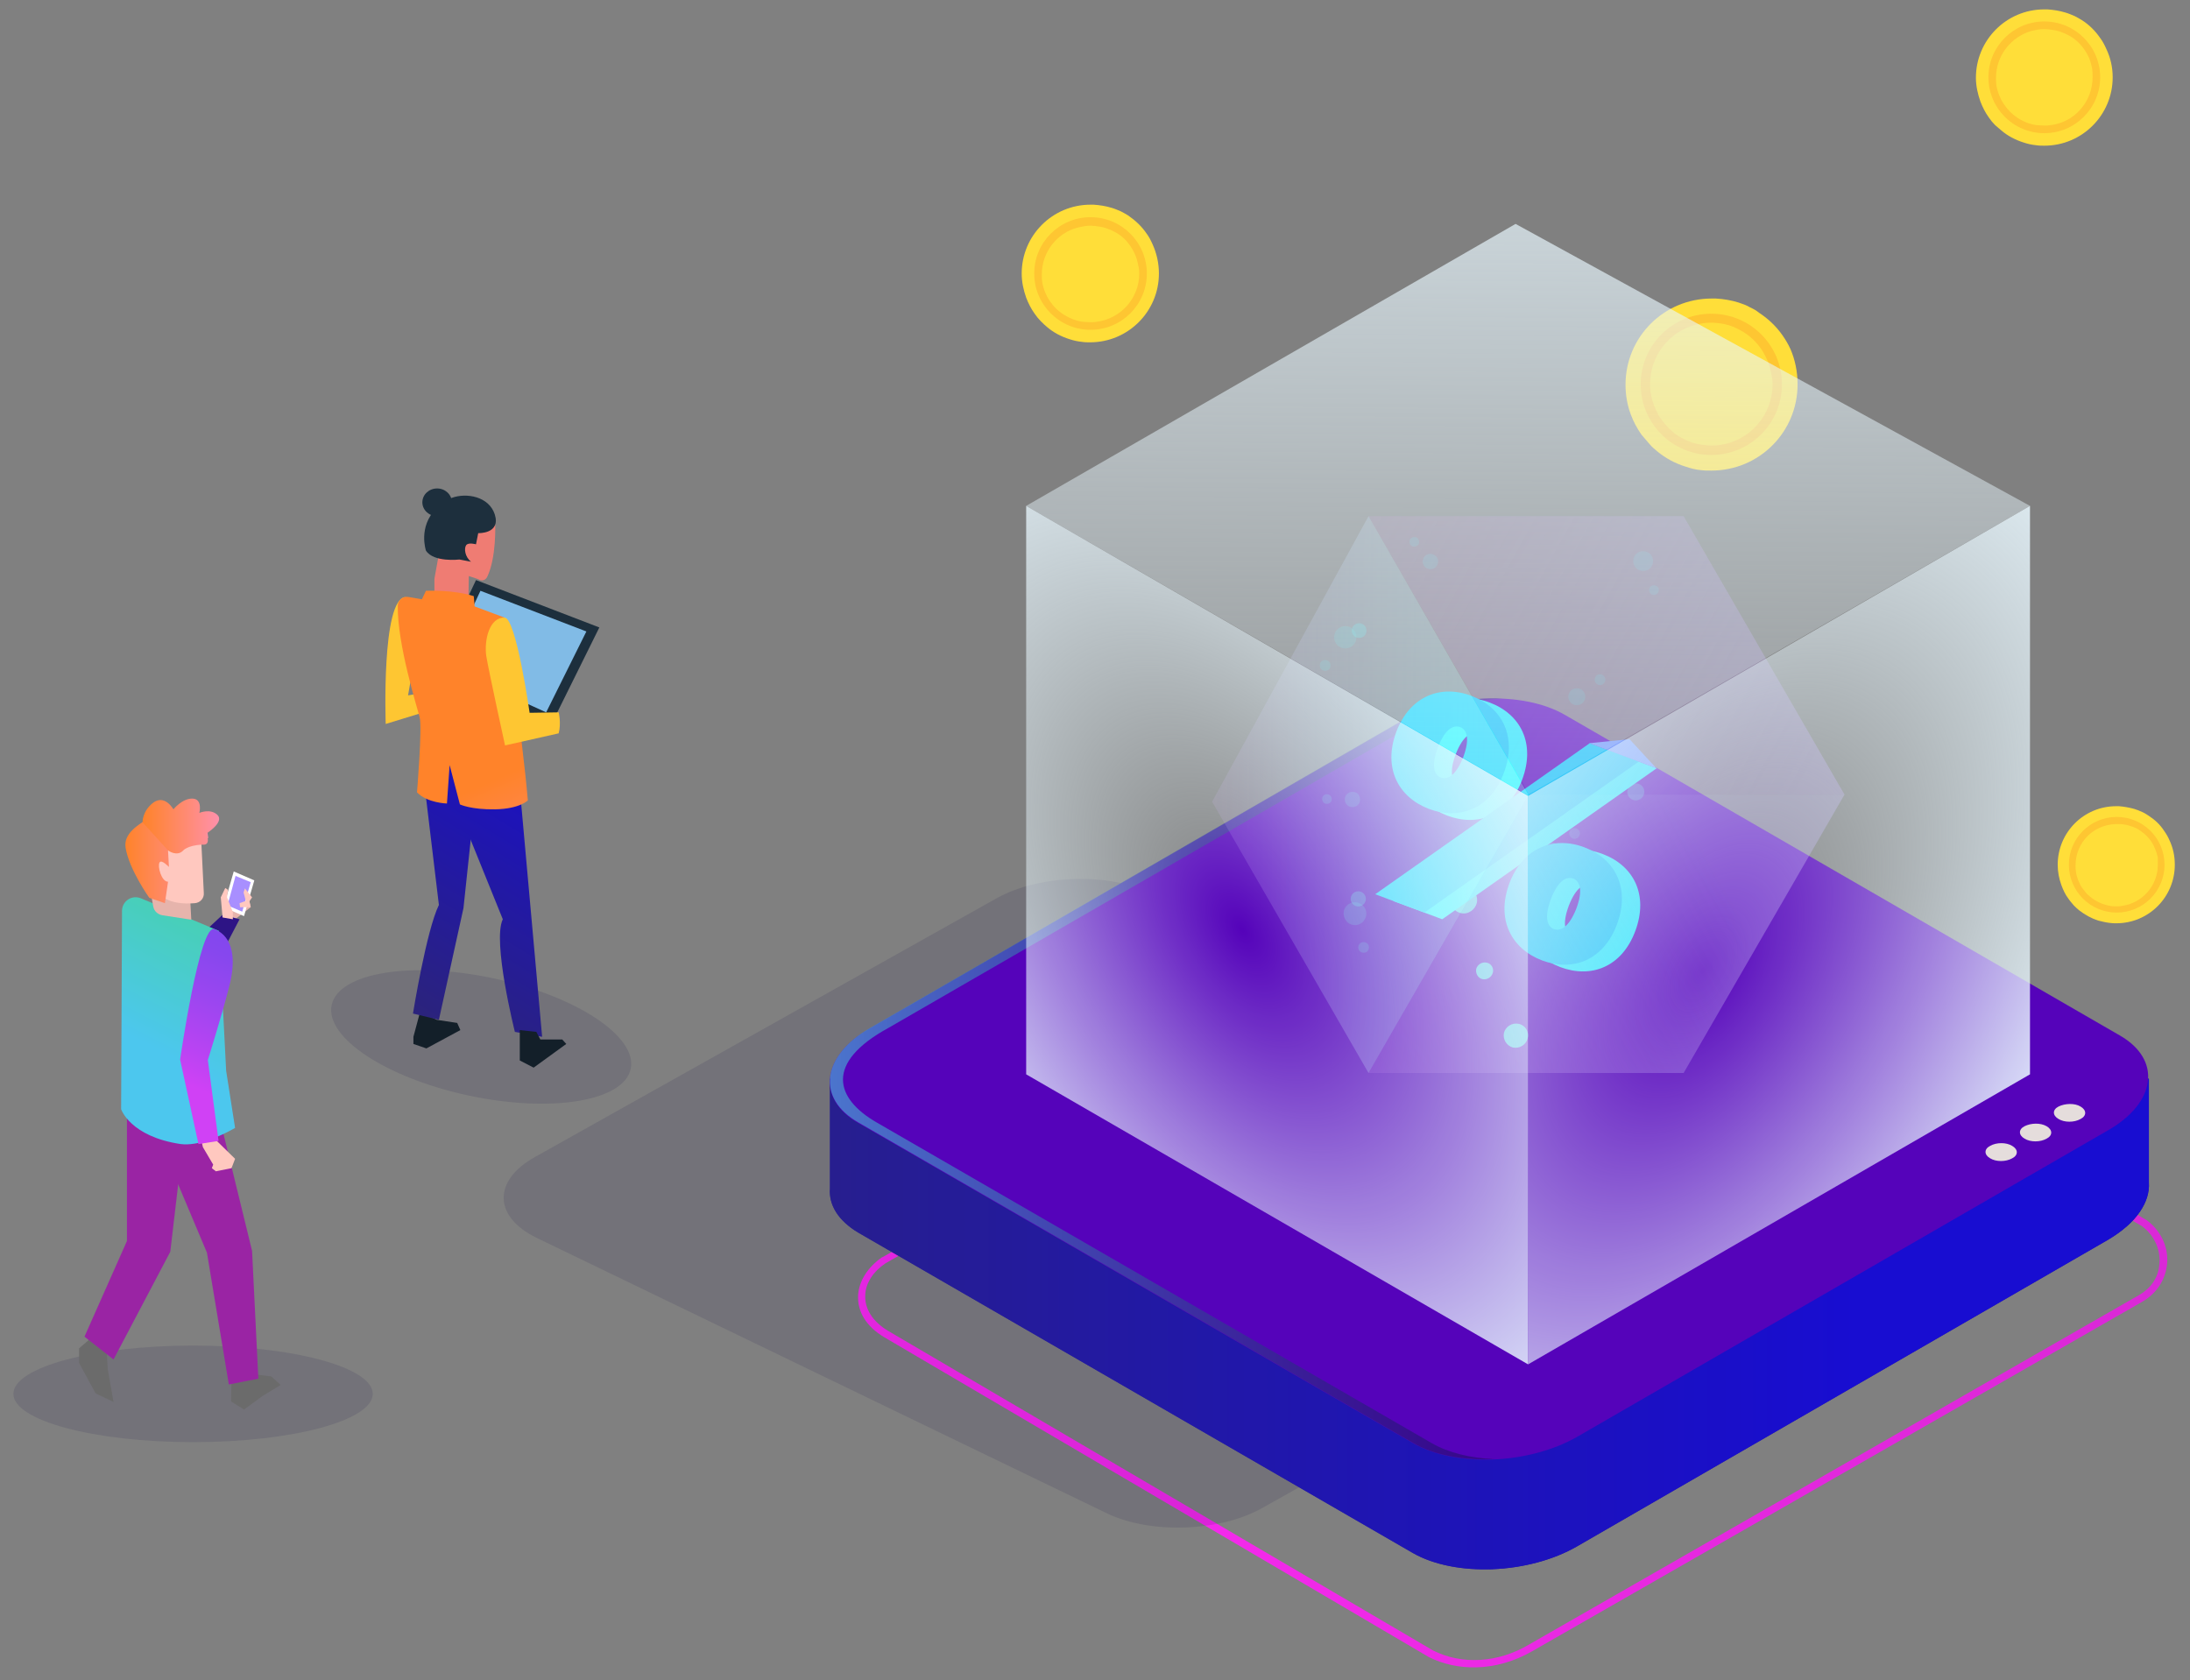 <?xml version="1.0" encoding="utf-8"?>
<!-- Generator: Adobe Illustrator 22.1.0, SVG Export Plug-In . SVG Version: 6.00 Build 0)  -->
<svg version="1.1" id="Шар_1" xmlns="http://www.w3.org/2000/svg" xmlns:xlink="http://www.w3.org/1999/xlink" x="0px" y="0px"
	 viewBox="0 0 490 376" style="enable-background:new 0 0 490 376;" xml:space="preserve">
<rect x="0" y="0" width="490" height="376" fill="#808080" stroke="none"/>
<style type="text/css">
	.st0{fill:url(#XMLID_6_);}
	.st1{fill:#FFDE39;}
	.st2{fill:#FEC632;}
	.st3{fill:url(#SVGID_1_);}
	.st4{opacity:0.11;fill:#0B0244;}
	.st5{fill:#312A91;}
	.st6{fill:url(#SVGID_2_);}
	.st7{fill:#5503BA;}
	.st8{opacity:0.5;fill:url(#SVGID_3_);}
	.st9{opacity:0.9;fill:#42E8E0;}
	.st10{opacity:0.3;fill:#42E8E0;}
	.st11{opacity:0.2;fill:#42E8E0;}
	.st12{opacity:0.9;}
	.st13{fill:#42E8E0;}
	.st14{fill:#15FFFF;}
	.st15{fill:#03D7FB;}
	.st16{fill:#6EA6FF;}
	.st17{opacity:0.37;fill:url(#SVGID_4_);}
	.st18{opacity:0.37;fill:url(#SVGID_5_);}
	.st19{opacity:0.37;fill:url(#SVGID_6_);}
	.st20{fill:url(#SVGID_7_);}
	.st21{fill:url(#SVGID_8_);}
	.st22{fill:url(#SVGID_9_);}
	.st23{fill:#E5DDDC;}
	.st24{fill:#6B6B6B;}
	.st25{fill:url(#SVGID_10_);}
	.st26{fill:#E6B4AC;}
	.st27{fill:#2D1485;}
	.st28{fill:url(#SVGID_11_);}
	.st29{fill:url(#SVGID_12_);}
	.st30{fill:#FFC8BF;}
	.st31{fill:url(#SVGID_13_);}
	.st32{fill:url(#SVGID_14_);}
	.st33{fill:url(#SVGID_15_);}
	.st34{fill:#FFFFFF;}
	.st35{fill:#A88FFF;}
	.st36{fill:#1D2F3D;}
	.st37{fill:#81BBE6;}
	.st38{fill:#131F29;}
	.st39{fill:url(#SVGID_16_);}
	.st40{fill:url(#SVGID_17_);}
	.st41{fill:#EF7C73;}
	.st42{fill:url(#SVGID_18_);}
</style>
<g>
	<g id="XMLID_1_">
		
			<linearGradient id="XMLID_6_" gradientUnits="userSpaceOnUse" x1="1205.337" y1="234.892" x2="357.828" y2="135.529" gradientTransform="matrix(0.929 -2.408345e-02 -9.237912e-02 1.079 -125.848 132.242)">
			<stop  offset="0" style="stop-color:#9A24A4"/>
			<stop  offset="1" style="stop-color:#FF2AF4"/>
		</linearGradient>
		<path id="XMLID_2_" class="st0" d="M330.3,373.1c-3.7,0.1-7.4-0.7-10.6-2.3l-121.9-71.6c-4-2.4-6-5.7-5.8-9.4
			c0.2-3.2,2.2-6.3,5.4-8.5l0.1,0l137.5-78.6c7.6-4.4,16.4-4.9,23.5-1.3l121.9,71.7c3.3,2.5,5,6.4,4.4,10.3
			c-0.5,3.3-2.4,6.1-5.5,7.9l-136.5,78.2C338.8,371.8,334.5,373,330.3,373.1z M198.1,282.7c-2.7,1.8-4.4,4.4-4.5,7
			c-0.2,3.1,1.6,6,5.1,8.1l121.9,71.5c6.5,3.3,14.6,2.8,21.5-1.3l136.5-78.2c2.6-1.5,4.2-3.8,4.5-6.5c0.5-3.4-1-6.8-3.8-8.9
			l-121.8-71.6c-6.6-3.3-14.8-2.9-21.9,1.3L198.1,282.7z"/>
	</g>
	<g>
		<path class="st1" d="M259.3,61.2c0,8.5-6.9,15.4-15.4,15.4c-0.6,0-1.2,0-1.8-0.1c-1-0.1-1.9-0.3-2.8-0.6c-1.9-0.6-3.6-1.5-5-2.7
			c-0.5-0.4-0.9-0.8-1.4-1.3c-0.5-0.5-1-1.1-1.4-1.7c-0.8-1.1-1.4-2.3-1.9-3.6c-0.6-1.7-1-3.5-1-5.4c0-8.5,6.9-15.4,15.4-15.4
			c0.2,0,0.5,0,0.7,0c1.4,0.1,2.7,0.3,4,0.7c0.7,0.2,1.4,0.5,2.1,0.8c0.6,0.3,1.1,0.6,1.6,0.9c1.6,1.1,3,2.4,4.1,4
			c0.6,0.8,1,1.6,1.4,2.5C258.8,56.7,259.3,58.9,259.3,61.2z"/>
		<circle class="st2" cx="244" cy="61.2" r="12.6"/>
		<path class="st1" d="M254.9,61.2c0,5.5-4.1,10.1-9.5,10.8c-0.5,0.1-0.9,0.1-1.4,0.1c-0.6,0-1.2-0.1-1.8-0.1
			c-2-0.3-3.8-1.2-5.3-2.4c-0.5-0.4-0.9-0.8-1.3-1.3c-0.5-0.6-0.9-1.2-1.3-1.9c-0.7-1.4-1.2-2.9-1.2-4.5c0-0.2,0-0.3,0-0.5
			c0-5,3.4-9.3,8.1-10.5c0.9-0.2,1.8-0.4,2.8-0.4c0.6,0,1.3,0.1,1.9,0.2c0.8,0.1,1.5,0.3,2.2,0.6c0.6,0.2,1.1,0.5,1.7,0.8
			c1.7,1,3,2.5,3.9,4.3c0.5,0.9,0.8,2,1,3.1C254.8,59.8,254.9,60.5,254.9,61.2z"/>
	</g>
	<g>
		<path class="st1" d="M402.2,86c0,10.7-8.6,19.3-19.3,19.3c-0.8,0-1.6,0-2.3-0.1c-1.2-0.1-2.4-0.4-3.5-0.8
			c-2.3-0.7-4.5-1.9-6.3-3.4c-0.6-0.5-1.2-1-1.7-1.6c-0.6-0.7-1.2-1.4-1.8-2.1c-1-1.4-1.8-2.9-2.4-4.5c-0.8-2.1-1.2-4.4-1.2-6.7
			c0-10.7,8.6-19.3,19.3-19.3c0.3,0,0.6,0,0.9,0c1.8,0.1,3.5,0.4,5.1,0.9c0.9,0.3,1.8,0.6,2.6,1.1c0.7,0.3,1.4,0.7,2,1.2
			c2,1.3,3.8,3,5.2,5c0.7,1,1.3,2,1.8,3.1C401.6,80.4,402.2,83.1,402.2,86z"/>
		<circle class="st2" cx="382.9" cy="86" r="15.8"/>
		<path class="st1" d="M396.6,86c0,7-5.2,12.7-11.9,13.6c-0.6,0.1-1.2,0.1-1.8,0.1c-0.8,0-1.5-0.1-2.3-0.2c-2.5-0.4-4.8-1.5-6.6-3.1
			c-0.6-0.5-1.1-1.1-1.6-1.7c-0.6-0.7-1.2-1.5-1.6-2.4c-0.9-1.7-1.5-3.7-1.6-5.7c0-0.2,0-0.4,0-0.7c0-6.3,4.3-11.7,10.1-13.2
			c1.1-0.3,2.3-0.5,3.5-0.5c0.8,0,1.6,0.1,2.4,0.2c1,0.2,1.9,0.4,2.8,0.8c0.7,0.3,1.4,0.7,2.1,1.1c2.1,1.3,3.8,3.2,4.9,5.4
			c0.6,1.2,1.1,2.5,1.3,3.8C396.5,84.4,396.6,85.2,396.6,86z"/>
	</g>
	<g>
		<path class="st1" d="M486.6,193.5c0,7.2-5.8,13.1-13.1,13.1c-0.5,0-1,0-1.6-0.1c-0.8-0.1-1.6-0.3-2.4-0.5c-1.6-0.5-3-1.3-4.3-2.3
			c-0.4-0.3-0.8-0.7-1.2-1.1c-0.4-0.5-0.8-0.9-1.2-1.5c-0.7-0.9-1.2-2-1.6-3.1c-0.5-1.4-0.8-2.9-0.8-4.5c0-7.2,5.8-13.1,13.1-13.1
			c0.2,0,0.4,0,0.6,0c1.2,0.1,2.3,0.3,3.4,0.6c0.6,0.2,1.2,0.4,1.8,0.7c0.5,0.2,0.9,0.5,1.4,0.8c1.4,0.9,2.6,2,3.5,3.4
			c0.5,0.7,0.9,1.4,1.2,2.1C486.2,189.7,486.6,191.5,486.6,193.5z"/>
		<circle class="st2" cx="473.6" cy="193.5" r="10.7"/>
		<path class="st1" d="M482.8,193.5c0,4.7-3.5,8.6-8,9.2c-0.4,0.1-0.8,0.1-1.2,0.1c-0.5,0-1,0-1.5-0.1c-1.7-0.3-3.2-1-4.5-2.1
			c-0.4-0.3-0.8-0.7-1.1-1.1c-0.4-0.5-0.8-1-1.1-1.6c-0.6-1.2-1-2.5-1-3.9c0-0.1,0-0.3,0-0.4c0-4.3,2.9-7.9,6.9-8.9
			c0.8-0.2,1.6-0.3,2.4-0.3c0.5,0,1.1,0,1.6,0.1c0.7,0.1,1.3,0.3,1.9,0.5c0.5,0.2,1,0.4,1.4,0.7c1.4,0.9,2.6,2.1,3.3,3.6
			c0.4,0.8,0.7,1.7,0.9,2.6C482.8,192.4,482.8,192.9,482.8,193.5z"/>
	</g>
	<linearGradient id="SVGID_1_" gradientUnits="userSpaceOnUse" x1="425.412" y1="234.992" x2="293.851" y2="293.353">
		<stop  offset="0" style="stop-color:#2B237C"/>
		<stop  offset="1" style="stop-color:#180DD1"/>
	</linearGradient>
	<path class="st3" d="M350.3,200.6c-4.5-2.6-10.7-3.8-17.1-3.6v154.1c6.9-0.2,14.1-1.9,19.7-5.2l118.8-68.6c6.3-3.6,9.3-8.3,9-12.7
		v-23.2H421L350.3,200.6z"/>
	<path class="st4" d="M247.6,338.6L120.1,277c-9.7-4.7-9.9-12.8-0.4-18.1L223,201c9.5-5.3,25-5.8,34.7-1.1l127.5,61.6
		c9.7,4.7,9.9,12.8,0.4,18.1l-103.3,57.9C272.8,342.8,257.3,343.3,247.6,338.6z"/>
	<path class="st5" d="M480.8,264.6v-23.2H421l-70.7-40.8c-9.4-5.4-25.9-4.8-36.8,1.5l-68,39.3h-59.8v24.5h0
		c-0.3,3.7,1.8,7.2,6.3,9.9l124.1,71.7c9.4,5.4,25.9,4.8,36.8-1.5l118.8-68.6C478.1,273.6,481.1,268.9,480.8,264.6z"/>
	<linearGradient id="SVGID_2_" gradientUnits="userSpaceOnUse" x1="120.406" y1="274.002" x2="415.544" y2="274.002">
		<stop  offset="0" style="stop-color:#2B237C"/>
		<stop  offset="1" style="stop-color:#180DD1"/>
	</linearGradient>
	<path class="st6" d="M480.8,264.6v-23.2H421l-70.7-40.8c-9.4-5.4-25.9-4.8-36.8,1.5l-68,39.3h-59.8v24.5h0
		c-0.3,3.7,1.8,7.2,6.3,9.9l124.1,71.7c9.4,5.4,25.9,4.8,36.8-1.5l118.8-68.6C478.1,273.6,481.1,268.9,480.8,264.6z"/>
	<path class="st7" d="M316.1,322.9L192,251.3c-9.4-5.4-8.2-15,2.6-21.2l118.8-68.6c10.9-6.3,27.4-7,36.8-1.5l124.1,71.7
		c9.4,5.4,8.2,15-2.6,21.2l-118.8,68.6C342.1,327.7,325.6,328.4,316.1,322.9z"/>
	<linearGradient id="SVGID_3_" gradientUnits="userSpaceOnUse" x1="185.644" y1="241.402" x2="336.287" y2="241.402">
		<stop  offset="0" style="stop-color:#42E8E0"/>
		<stop  offset="0.102" style="stop-color:#3CCACE"/>
		<stop  offset="0.344" style="stop-color:#2F87A5"/>
		<stop  offset="0.564" style="stop-color:#255385"/>
		<stop  offset="0.753" style="stop-color:#1E2D6E"/>
		<stop  offset="0.905" style="stop-color:#1A1660"/>
		<stop  offset="1" style="stop-color:#180D5B"/>
	</linearGradient>
	<path class="st8" d="M320.3,322.9l-124.1-71.7c-9.4-5.4-11.7-13.4,2.6-21.2l118.8-68.6c5.4-3.1,12.1-4.8,18.6-5.1
		c-7.8-0.4-16.3,1.4-22.8,5.1L194.7,230c-10.9,6.3-12.1,15.8-2.6,21.2l124.1,71.7c4.8,2.8,11.4,3.9,18.2,3.6
		C329.1,326.3,324.1,325.1,320.3,322.9z"/>
	<g>
		<g>
			<path class="st9" d="M324.5,201.4c0,1.7,1.4,3,3,3s3-1.4,3-3c0-1.7-1.4-3-3-3S324.5,199.8,324.5,201.4z"/>
			<path class="st10" d="M364.1,177.2c0,1,0.8,1.9,1.9,1.9c1,0,1.9-0.8,1.9-1.9s-0.8-1.9-1.9-1.9C365,175.4,364.1,176.2,364.1,177.2
				z"/>
			<circle class="st11" cx="352.8" cy="155.9" r="1.9"/>
			<path class="st11" d="M295.3,148.9c0,0.7,0.5,1.2,1.2,1.2c0.7,0,1.2-0.5,1.2-1.2c0-0.7-0.5-1.2-1.2-1.2
				C295.8,147.7,295.3,148.2,295.3,148.9z"/>
			<circle class="st11" cx="301" cy="142.6" r="2.5"/>
			<path class="st11" d="M356.8,152.1c0,0.7,0.6,1.2,1.2,1.2c0.7,0,1.2-0.6,1.2-1.2c0-0.7-0.6-1.2-1.2-1.2
				C357.4,150.8,356.8,151.4,356.8,152.1z"/>
			<path class="st10" d="M358.3,211.7c0,1,0.8,1.9,1.9,1.9c1,0,1.9-0.8,1.9-1.9s-0.8-1.9-1.9-1.9
				C359.2,209.8,358.3,210.6,358.3,211.7z"/>
			<circle class="st11" cx="347.1" cy="190.4" r="1.9"/>
			<path class="st11" d="M351.1,186.5c0,0.7,0.6,1.2,1.2,1.2c0.7,0,1.2-0.6,1.2-1.2c0-0.7-0.6-1.2-1.2-1.2
				C351.6,185.3,351.1,185.8,351.1,186.5z"/>
		</g>
		<g>
			<path class="st9" d="M334.5,171c-0.4,1.4-1.8,2.3-3.3,2c-1.4-0.4-2.3-1.8-2-3.3c0.4-1.4,1.8-2.3,3.3-2
				C334,168.1,334.8,169.6,334.5,171z"/>
			<path class="st10" d="M305.7,141.5c-0.2,0.9-1.1,1.4-2,1.2c-0.9-0.2-1.4-1.1-1.2-2c0.2-0.9,1.1-1.4,2-1.2
				S305.9,140.6,305.7,141.5z"/>
			<path class="st11" d="M321.7,126.1c-0.2,0.9-1.2,1.5-2.1,1.2c-0.9-0.2-1.5-1.2-1.2-2.1c0.2-0.9,1.2-1.5,2.1-1.2
				S322,125.1,321.7,126.1z"/>
			<path class="st11" d="M371.1,132.3c-0.1,0.6-0.7,0.9-1.3,0.8c-0.6-0.1-0.9-0.7-0.8-1.3c0.1-0.6,0.7-0.9,1.3-0.8
				C370.9,131.1,371.3,131.7,371.1,132.3z"/>
			<path class="st11" d="M369.8,126.1c-0.3,1.2-1.5,1.9-2.7,1.6c-1.2-0.3-1.9-1.5-1.6-2.7c0.3-1.2,1.5-1.9,2.7-1.6
				C369.4,123.7,370.1,124.9,369.8,126.1z"/>
			<path class="st11" d="M317.5,121.5c-0.1,0.6-0.7,0.9-1.3,0.8c-0.6-0.1-0.9-0.7-0.8-1.3c0.1-0.6,0.7-0.9,1.3-0.8
				C317.3,120.3,317.6,120.9,317.5,121.5z"/>
			<path class="st11" d="M304.3,212.9c0.5,0.4,1.3,0.4,1.7-0.1c0.4-0.5,0.4-1.3-0.1-1.7c-0.5-0.4-1.3-0.4-1.7,0.1
				C303.8,211.7,303.8,212.4,304.3,212.9z"/>
			<path class="st11" d="M301.5,206.4c1.1,0.9,2.7,0.8,3.6-0.3c0.9-1.1,0.8-2.7-0.3-3.6c-1.1-0.9-2.7-0.8-3.6,0.3
				C300.3,203.8,300.5,205.4,301.5,206.4z"/>
			
				<ellipse transform="matrix(0.499 -0.866 0.866 0.499 -21.991 364.142)" class="st10" cx="304.1" cy="201.1" rx="1.7" ry="1.7"/>
			<path class="st11" d="M304,177.9c0.5,0.8,0.4,1.8-0.4,2.4c-0.8,0.5-1.8,0.4-2.4-0.4c-0.5-0.8-0.4-1.8,0.4-2.4
				C302.4,177,303.5,177.1,304,177.9z"/>
			<path class="st11" d="M297.8,178.2c0.3,0.5,0.2,1.2-0.3,1.5c-0.5,0.3-1.2,0.2-1.5-0.3c-0.3-0.5-0.2-1.2,0.3-1.5
				S297.4,177.7,297.8,178.2z"/>
			<g class="st12">
				<path class="st13" d="M341.8,232.4c-0.4,1.4-1.8,2.3-3.3,2c-1.4-0.4-2.3-1.8-2-3.3c0.4-1.4,1.8-2.3,3.3-2
					C341.3,229.4,342.2,230.9,341.8,232.4z"/>
				<path class="st13" d="M334,217.7c-0.3,1-1.3,1.6-2.3,1.4s-1.6-1.3-1.4-2.3c0.3-1,1.3-1.6,2.3-1.4
					C333.7,215.6,334.3,216.7,334,217.7z"/>
			</g>
		</g>
	</g>
	<g>
		<path class="st14" d="M316.5,165.3c3-8,9.9-10.7,16.8-8.1c6.9,2.6,10.3,9.1,7.3,17.2c-3,8.1-9.9,10.7-16.8,8.1
			C317,179.9,313.5,173.5,316.5,165.3z M359.7,167.8l11,4.1l-48,33.8l-11-4.1L359.7,167.8z M331.4,170.9c1.6-4.3,0.7-6.2-0.7-6.7
			c-1.4-0.5-3.3,0.2-5,4.6c-1.6,4.3-0.7,6.2,0.7,6.7C327.9,176,329.8,175.3,331.4,170.9z M341.8,199.2c3-8,9.9-10.7,16.8-8.1
			c6.9,2.6,10.3,9.1,7.3,17.2c-3,8.1-9.9,10.7-16.8,8.1C342.2,213.8,338.8,207.3,341.8,199.2z M356.7,204.8c1.6-4.3,0.7-6.2-0.7-6.7
			c-1.4-0.5-3.3,0.2-5,4.6c-1.6,4.3-0.7,6.2,0.7,6.7C353.2,209.9,355.1,209.1,356.7,204.8z"/>
		<g>
			<path class="st15" d="M312.4,163.8c3-8,9.9-10.7,16.8-8.1c6.9,2.6,10.3,9.1,7.3,17.2c-3,8.1-9.9,10.7-16.8,8.1
				C312.9,178.4,309.4,171.9,312.4,163.8z M355.7,166.3l11,4.1l-48,33.8l-11-4.1L355.7,166.3z M327.4,169.4c1.6-4.3,0.7-6.2-0.7-6.7
				c-1.4-0.5-3.3,0.2-5,4.6c-1.6,4.3-0.7,6.2,0.7,6.7C323.8,174.5,325.7,173.7,327.4,169.4z M337.7,197.7c3-8,9.9-10.7,16.8-8.1
				c6.9,2.6,10.3,9.1,7.3,17.2c-3,8.1-9.9,10.7-16.8,8.1C338.2,212.3,334.7,205.8,337.7,197.7z M352.7,203.3
				c1.6-4.3,0.7-6.2-0.7-6.7c-1.4-0.5-3.3,0.2-5,4.6c-1.6,4.3-0.7,6.2,0.7,6.7C349.1,208.4,351,207.6,352.7,203.3z"/>
		</g>
		<polygon class="st16" points="364.6,165.4 355.6,166.3 370.6,171.9 		"/>
	</g>
	<g>
		<g>
			<g>
				
					<linearGradient id="SVGID_4_" gradientUnits="userSpaceOnUse" x1="-288.37" y1="-2411.279" x2="-434.474" y2="-2265.175" gradientTransform="matrix(-0.487 -0.845 0.5 -0.866 1292.489 -2152.523)">
					<stop  offset="3.802083e-03" style="stop-color:#FF43FF;stop-opacity:0"/>
					<stop  offset="6.332707e-02" style="stop-color:#F45BFF;stop-opacity:7.484007e-02"/>
					<stop  offset="0.187" style="stop-color:#E088FF;stop-opacity:0.231"/>
					<stop  offset="0.312" style="stop-color:#D0ADFF;stop-opacity:0.388"/>
					<stop  offset="0.436" style="stop-color:#C3CAFF;stop-opacity:0.544"/>
					<stop  offset="0.559" style="stop-color:#BADFFF;stop-opacity:0.698"/>
					<stop  offset="0.681" style="stop-color:#B5EBFF;stop-opacity:0.851"/>
					<stop  offset="0.799" style="stop-color:#B3EFFF"/>
				</linearGradient>
				<polygon class="st17" points="306.2,115.5 342,177.9 306.2,240.1 271.2,179.4 				"/>
				
					<linearGradient id="SVGID_5_" gradientUnits="userSpaceOnUse" x1="-2069.074" y1="-105.236" x2="-1971.632" y2="-7.794" gradientTransform="matrix(0.51 -0.883 1 0 1427.052 -1563.271)">
					<stop  offset="3.802083e-03" style="stop-color:#FF43FF;stop-opacity:0"/>
					<stop  offset="2.128215e-02" style="stop-color:#FC48FE;stop-opacity:2.197748e-02"/>
					<stop  offset="0.179" style="stop-color:#E66CF9;stop-opacity:0.22"/>
					<stop  offset="0.337" style="stop-color:#D489F5;stop-opacity:0.419"/>
					<stop  offset="0.493" style="stop-color:#C79EF2;stop-opacity:0.616"/>
					<stop  offset="0.648" style="stop-color:#C0AAF1;stop-opacity:0.81"/>
					<stop  offset="0.799" style="stop-color:#BDAEF0"/>
				</linearGradient>
				<polygon class="st18" points="412.7,177.8 376.7,240.1 306.2,240.1 342.1,177.8 				"/>
				
					<linearGradient id="SVGID_6_" gradientUnits="userSpaceOnUse" x1="2401.013" y1="-2399.821" x2="2528.346" y2="-2272.488" gradientTransform="matrix(0.51 0.883 1 0 1427.052 -2035.758)">
					<stop  offset="3.802083e-03" style="stop-color:#FF43FF;stop-opacity:0"/>
					<stop  offset="0.145" style="stop-color:#E961FA;stop-opacity:0.177"/>
					<stop  offset="0.31" style="stop-color:#D57EF5;stop-opacity:0.386"/>
					<stop  offset="0.476" style="stop-color:#C793F2;stop-opacity:0.594"/>
					<stop  offset="0.64" style="stop-color:#BE9FF0;stop-opacity:0.799"/>
					<stop  offset="0.799" style="stop-color:#BBA3EF"/>
				</linearGradient>
				<polygon class="st19" points="412.7,177.8 376.7,115.5 306.2,115.5 342.1,177.8 				"/>
			</g>
		</g>
		<g>
			
				<linearGradient id="SVGID_7_" gradientUnits="userSpaceOnUse" x1="-367.141" y1="43.998" x2="-630.665" y2="307.522" gradientTransform="matrix(0.845 -0.487 0.866 0.5 611.168 -229.883)">
				<stop  offset="0" style="stop-color:#E9F8FF"/>
				<stop  offset="0.997" style="stop-color:#E9F8FF;stop-opacity:0"/>
			</linearGradient>
			<polygon class="st20" points="454.2,113.2 341.8,177.9 229.6,113.2 339.1,50.1 			"/>
			
				<radialGradient id="SVGID_8_" cx="289.943" cy="155.557" r="111.254" gradientTransform="matrix(0.883 0.51 0 1 21.917 -95.321)" gradientUnits="userSpaceOnUse">
				<stop  offset="3.263889e-03" style="stop-color:#E9F8FF;stop-opacity:0"/>
				<stop  offset="0.876" style="stop-color:#E9F8FF;stop-opacity:0.876"/>
				<stop  offset="1" style="stop-color:#E9F8FF"/>
			</radialGradient>
			<polygon class="st21" points="341.9,305.3 229.6,240.4 229.6,113.2 341.9,178.1 			"/>
			
				<radialGradient id="SVGID_9_" cx="128.348" cy="247.021" r="121.095" gradientTransform="matrix(-0.883 0.51 0 1 494.403 -95.321)" gradientUnits="userSpaceOnUse">
				<stop  offset="3.263889e-03" style="stop-color:#E9F8FF;stop-opacity:0"/>
				<stop  offset="0.859" style="stop-color:#E9F8FF;stop-opacity:0.859"/>
				<stop  offset="1" style="stop-color:#E9F8FF"/>
			</radialGradient>
			<polygon class="st22" points="341.9,305.3 454.2,240.4 454.2,113.2 341.9,178.1 			"/>
		</g>
	</g>
	<g>
		<path class="st23" d="M450.2,256.4c1.4,0.8,1.4,2.1,0,2.8c-1.4,0.8-3.6,0.8-4.9,0c-1.4-0.8-1.4-2.1,0-2.8
			C446.7,255.6,448.9,255.6,450.2,256.4z"/>
		<path class="st23" d="M457.9,252c1.4,0.8,1.4,2.1,0,2.8c-1.4,0.8-3.6,0.8-4.9,0c-1.4-0.8-1.4-2.1,0-2.8S456.5,251.2,457.9,252z"/>
		<path class="st23" d="M465.5,247.6c1.4,0.8,1.4,2.1,0,2.8c-1.4,0.8-3.6,0.8-4.9,0c-1.4-0.8-1.4-2.1,0-2.8S464.2,246.8,465.5,247.6
			z"/>
	</g>
	<g>
		<path class="st1" d="M472.7,17.3c0,8.4-6.8,15.3-15.3,15.3c-0.6,0-1.2,0-1.8-0.1c-1-0.1-1.9-0.3-2.8-0.6c-1.9-0.6-3.6-1.5-5-2.7
			c-0.5-0.4-0.9-0.8-1.4-1.2c-0.5-0.5-1-1.1-1.4-1.7c-0.8-1.1-1.4-2.3-1.9-3.6c-0.6-1.7-1-3.5-1-5.3c0-8.4,6.8-15.3,15.3-15.3
			c0.2,0,0.5,0,0.7,0c1.4,0.1,2.7,0.3,4,0.7c0.7,0.2,1.4,0.5,2.1,0.8c0.6,0.3,1.1,0.6,1.6,0.9c1.6,1,3,2.4,4.1,4
			c0.6,0.8,1,1.6,1.4,2.5C472.2,12.9,472.7,15,472.7,17.3z"/>
		<circle class="st2" cx="457.4" cy="17.3" r="12.5"/>
		<path class="st1" d="M468.2,17.3c0,5.5-4.1,10.1-9.4,10.7c-0.5,0.1-0.9,0.1-1.4,0.1c-0.6,0-1.2-0.1-1.8-0.1
			c-2-0.3-3.8-1.2-5.2-2.4c-0.5-0.4-0.9-0.8-1.3-1.3c-0.5-0.6-0.9-1.2-1.3-1.9c-0.7-1.4-1.2-2.9-1.2-4.5c0-0.2,0-0.3,0-0.5
			c0-5,3.4-9.2,8-10.5c0.9-0.2,1.8-0.4,2.8-0.4c0.6,0,1.3,0.1,1.9,0.2c0.8,0.1,1.5,0.3,2.2,0.6c0.6,0.2,1.1,0.5,1.7,0.8
			c1.7,1,3,2.5,3.9,4.2c0.5,0.9,0.8,2,1,3C468.2,16,468.2,16.6,468.2,17.3z"/>
	</g>
	<g>
		<ellipse class="st4" cx="43.2" cy="311.9" rx="40.2" ry="10.8"/>
		<polygon class="st24" points="21.8,298.2 17.7,301.7 17.7,305 21.4,311.8 25.4,313.7 24.1,306.3 23.8,300.7 		"/>
		
			<linearGradient id="SVGID_10_" gradientUnits="userSpaceOnUse" x1="28.408" y1="652.889" x2="25.553" y2="561.555" gradientTransform="matrix(1 0 0 0.745 0 -253.542)">
			<stop  offset="0" style="stop-color:#9A24A4"/>
			<stop  offset="1" style="stop-color:#FF2AF4"/>
		</linearGradient>
		<polygon class="st25" points="28.4,244.9 28.4,277.7 18.9,299.1 25.4,304.2 38.1,280.1 41.5,251.1 		"/>
		<polygon class="st26" points="52.6,205.7 56.1,203 55.1,198.5 50.9,201.7 51.5,205.7 		"/>
		<polygon class="st27" points="53.6,205.7 48.8,214.9 42.7,211.3 49.8,204.7 		"/>
		<polygon class="st24" points="51.8,308.5 51.7,313.6 54.6,315.4 58.7,312.4 62.8,309.9 60.7,308 55.1,307.3 		"/>
		
			<linearGradient id="SVGID_11_" gradientUnits="userSpaceOnUse" x1="43.744" y1="652.413" x2="40.893" y2="561.194" gradientTransform="matrix(1 0 0 0.745 0 -253.542)">
			<stop  offset="0" style="stop-color:#9A24A4"/>
			<stop  offset="1" style="stop-color:#FF2AF4"/>
		</linearGradient>
		<polygon class="st28" points="49.9,253.3 56.4,279.9 57.8,308.5 51.2,309.8 46.3,280.3 33.7,250.4 		"/>
		<linearGradient id="SVGID_12_" gradientUnits="userSpaceOnUse" x1="36.112" y1="235.27" x2="68.651" y2="171.848">
			<stop  offset="0" style="stop-color:#4CC7EE"/>
			<stop  offset="1" style="stop-color:#42DB68"/>
		</linearGradient>
		<path class="st29" d="M31.5,201l17.5,7.3l1.6,31.3l2,12.8c-3.4,1.9-8.3,4.1-12.2,3.6c-11.3-1.7-13.3-7.8-13.3-7.8l0.2-44.5
			C27.4,201.6,29.5,200.2,31.5,201z"/>
		<path class="st26" d="M42.5,200.1l0.3,5.7l-6.5-1c-1-0.2-1.8-0.9-2-1.9l-0.9-5L42.5,200.1z"/>
		<path class="st30" d="M45,187.6l0.6,12.2c0.1,1.2-0.8,2.2-2,2.3c-2.4,0.2-6.1,0.1-8-2.2c-2.8-3.5-3.7-11.6-3.7-11.6L45,187.6z"/>
		<g>
			<linearGradient id="SVGID_13_" gradientUnits="userSpaceOnUse" x1="28.11" y1="192.067" x2="46.613" y2="192.067">
				<stop  offset="0" style="stop-color:#FF832A"/>
				<stop  offset="1" style="stop-color:#FF90AB"/>
			</linearGradient>
			<path class="st31" d="M46.6,187.5l-9,2.8l0.2,3.7c0,0-1.7-1.8-2.1-1c-0.5,0.8,0.4,4.3,1.9,4.3l-0.7,4.8l-3.5-1.2
				c0,0-4.5-6.3-5.3-11.2c-0.5-3.2,2.8-5.1,5.1-6.6c1.4-0.9,3-1.3,4.6-1.1l5.1,0.5c1.9,0.2,3.4,1.8,3.5,3.7L46.6,187.5z"/>
			<linearGradient id="SVGID_14_" gradientUnits="userSpaceOnUse" x1="31.997" y1="184.869" x2="49.078" y2="184.869">
				<stop  offset="0" style="stop-color:#FF832A"/>
				<stop  offset="1" style="stop-color:#FF90AB"/>
			</linearGradient>
			<path class="st32" d="M37.6,190.3c0,0,2,1.5,3.4,0c0,0,0.9-1.1,4.1-1.3c0.4,0,2.1,0.4,1.1-2.5c0,0,4-2.5,2.5-4.1
				c-1.6-1.6-4.1-0.5-4.1-0.5s0.8-3.1-1.5-3.2c-2.3-0.1-4.3,2.4-4.3,2.4s-1.9-3.4-4.5-1.5c-2.5,1.9-2.4,4.4-2.4,4.4L37.6,190.3z"/>
		</g>
		<polygon class="st30" points="45.1,255.4 45.4,256.7 47.7,260.6 47.4,261.4 48.3,262.1 51.8,261.4 52.6,259.3 48.2,255 		"/>
		<linearGradient id="SVGID_15_" gradientUnits="userSpaceOnUse" x1="57.627" y1="209.536" x2="43.021" y2="243.095">
			<stop  offset="0" style="stop-color:#8048ED"/>
			<stop  offset="0.193" style="stop-color:#8747EE"/>
			<stop  offset="0.483" style="stop-color:#9C46F0"/>
			<stop  offset="0.833" style="stop-color:#BD43F3"/>
			<stop  offset="1" style="stop-color:#D041F5"/>
		</linearGradient>
		<path class="st33" d="M48,207.9c-3.3-1.4-7.7,29.2-7.7,29.2l4.1,18.9l4.5-0.7l-2.4-18.1c0,0,3.3-10.5,4.9-16.9
			C52.7,215,52.4,209.7,48,207.9z"/>
		<g>
			<polygon class="st34" points="50,203 54.6,205 56.9,197 52.3,195 			"/>
			<polygon class="st35" points="50.9,202.6 54.2,204 56.1,197.4 52.7,196 			"/>
		</g>
		<polygon class="st30" points="49.8,205.3 49.4,200.8 50.4,198.7 51,199.1 50.8,200.8 52.1,204.1 52.1,205.7 		"/>
		<polygon class="st30" points="53.6,202.1 53.7,203 56.1,203 55.8,201.7 56.4,200.8 54.8,198.8 54.5,199.7 55,201.6 		"/>
	</g>
	<g>
		
			<ellipse transform="matrix(0.209 -0.978 0.978 0.209 -141.819 288.761)" class="st4" cx="107.6" cy="232.1" rx="13.4" ry="34.2"/>
		<polygon class="st36" points="97.1,149.8 123.4,162 134.1,140.4 106.5,129.8 		"/>
		<polygon class="st37" points="99.6,149.1 122.2,159.4 131.2,141.3 107.5,132.2 		"/>
		<polygon class="st38" points="94,226.4 92.5,232 92.5,233.6 95.4,234.6 103,230.5 102.3,228.9 97.7,228.2 		"/>
		<linearGradient id="SVGID_16_" gradientUnits="userSpaceOnUse" x1="84.748" y1="221.336" x2="121.093" y2="161.18">
			<stop  offset="0" style="stop-color:#2B237C"/>
			<stop  offset="1" style="stop-color:#180DD1"/>
		</linearGradient>
		<path class="st39" d="M106.5,176.8l-2.8,26.4l-5.5,25l-5.8-1.4c0,0,3-18.6,5.8-24.3l-3.3-27.5L106.5,176.8z"/>
		<linearGradient id="SVGID_17_" gradientUnits="userSpaceOnUse" x1="94.092" y1="226.981" x2="130.436" y2="166.825">
			<stop  offset="0" style="stop-color:#2B237C"/>
			<stop  offset="1" style="stop-color:#180DD1"/>
		</linearGradient>
		<path class="st40" d="M116.3,176.4l5,55.6l-6.1-1.1c0,0-5.1-20.3-2.7-25.2l-8.9-22l-7.3-7.3l5-11.8L116.3,176.4z"/>
		<path class="st2" d="M90.7,133.6c-5.4,0.5-4.4,28.4-4.4,28.4l12.7-3.9v-3.8l-7.7,1.3l1.4-8L90.7,133.6z"/>
		<path class="st41" d="M110.8,117.3c0,0,0.3,7.5-1.8,11.8c-0.4,0.8-1.3,1-2,0.5l-2.1-0.7l-0.1,5.3l-7.6-0.6v-4.1l2.3-12.7
			L110.8,117.3z"/>
		<path class="st36" d="M107,119.3l-0.5,2.5c0,0-1.7-0.5-2.2,0.2c-0.5,0.7-0.3,2.6,1.1,3.7l-2.6-0.5c0,0-5.8,0.7-7.5-2
			c0,0-1.8-5.3,2.3-9.4c0,0,0.8-1.4,3.5-2.4c3.3-1.2,8.3-0.3,9.6,3.7C112.1,119.5,107,119.3,107,119.3z"/>
		<linearGradient id="SVGID_18_" gradientUnits="userSpaceOnUse" x1="110.506" y1="174.5" x2="129.758" y2="218.507">
			<stop  offset="0" style="stop-color:#FF832A"/>
			<stop  offset="1" style="stop-color:#FF90AB"/>
		</linearGradient>
		<path class="st42" d="M94.4,134.1l0.9-1.9c0,0,6.1-0.3,10.7,1.2l0.2,2.3l6.7,2.5c0,0,3.9,25.7,5.2,40.9c0,0-1.8,1.9-7.3,2
			c-5.4,0.1-7.9-1.1-7.9-1.1l-2.3-8.8l-0.6,8.6c0,0-4.4-0.1-6.7-2.5c0,0,1.2-14.4,0.6-16.8c-0.6-2.3-5-16.3-4.9-24.9
			c0-1.3,1.2-2.3,2.5-2L94.4,134.1z"/>
		<path class="st2" d="M112.9,138.2c2.6,0.1,5.6,21.3,5.6,21.3l6.5-0.1c0,0,0.6,2.4,0,4.7l-12,2.7c0,0-3.6-16.4-4.2-20
			C108.3,143.2,109.5,138.1,112.9,138.2z"/>
		<polygon class="st38" points="116.3,230.5 116.3,235.7 116.3,237.3 119.4,238.9 126.7,233.6 125.8,232.6 120.9,232.6 120,230.9 		
			"/>
		<ellipse class="st36" cx="97.8" cy="112.4" rx="3.3" ry="3.1"/>
	</g>
</g>
</svg>
